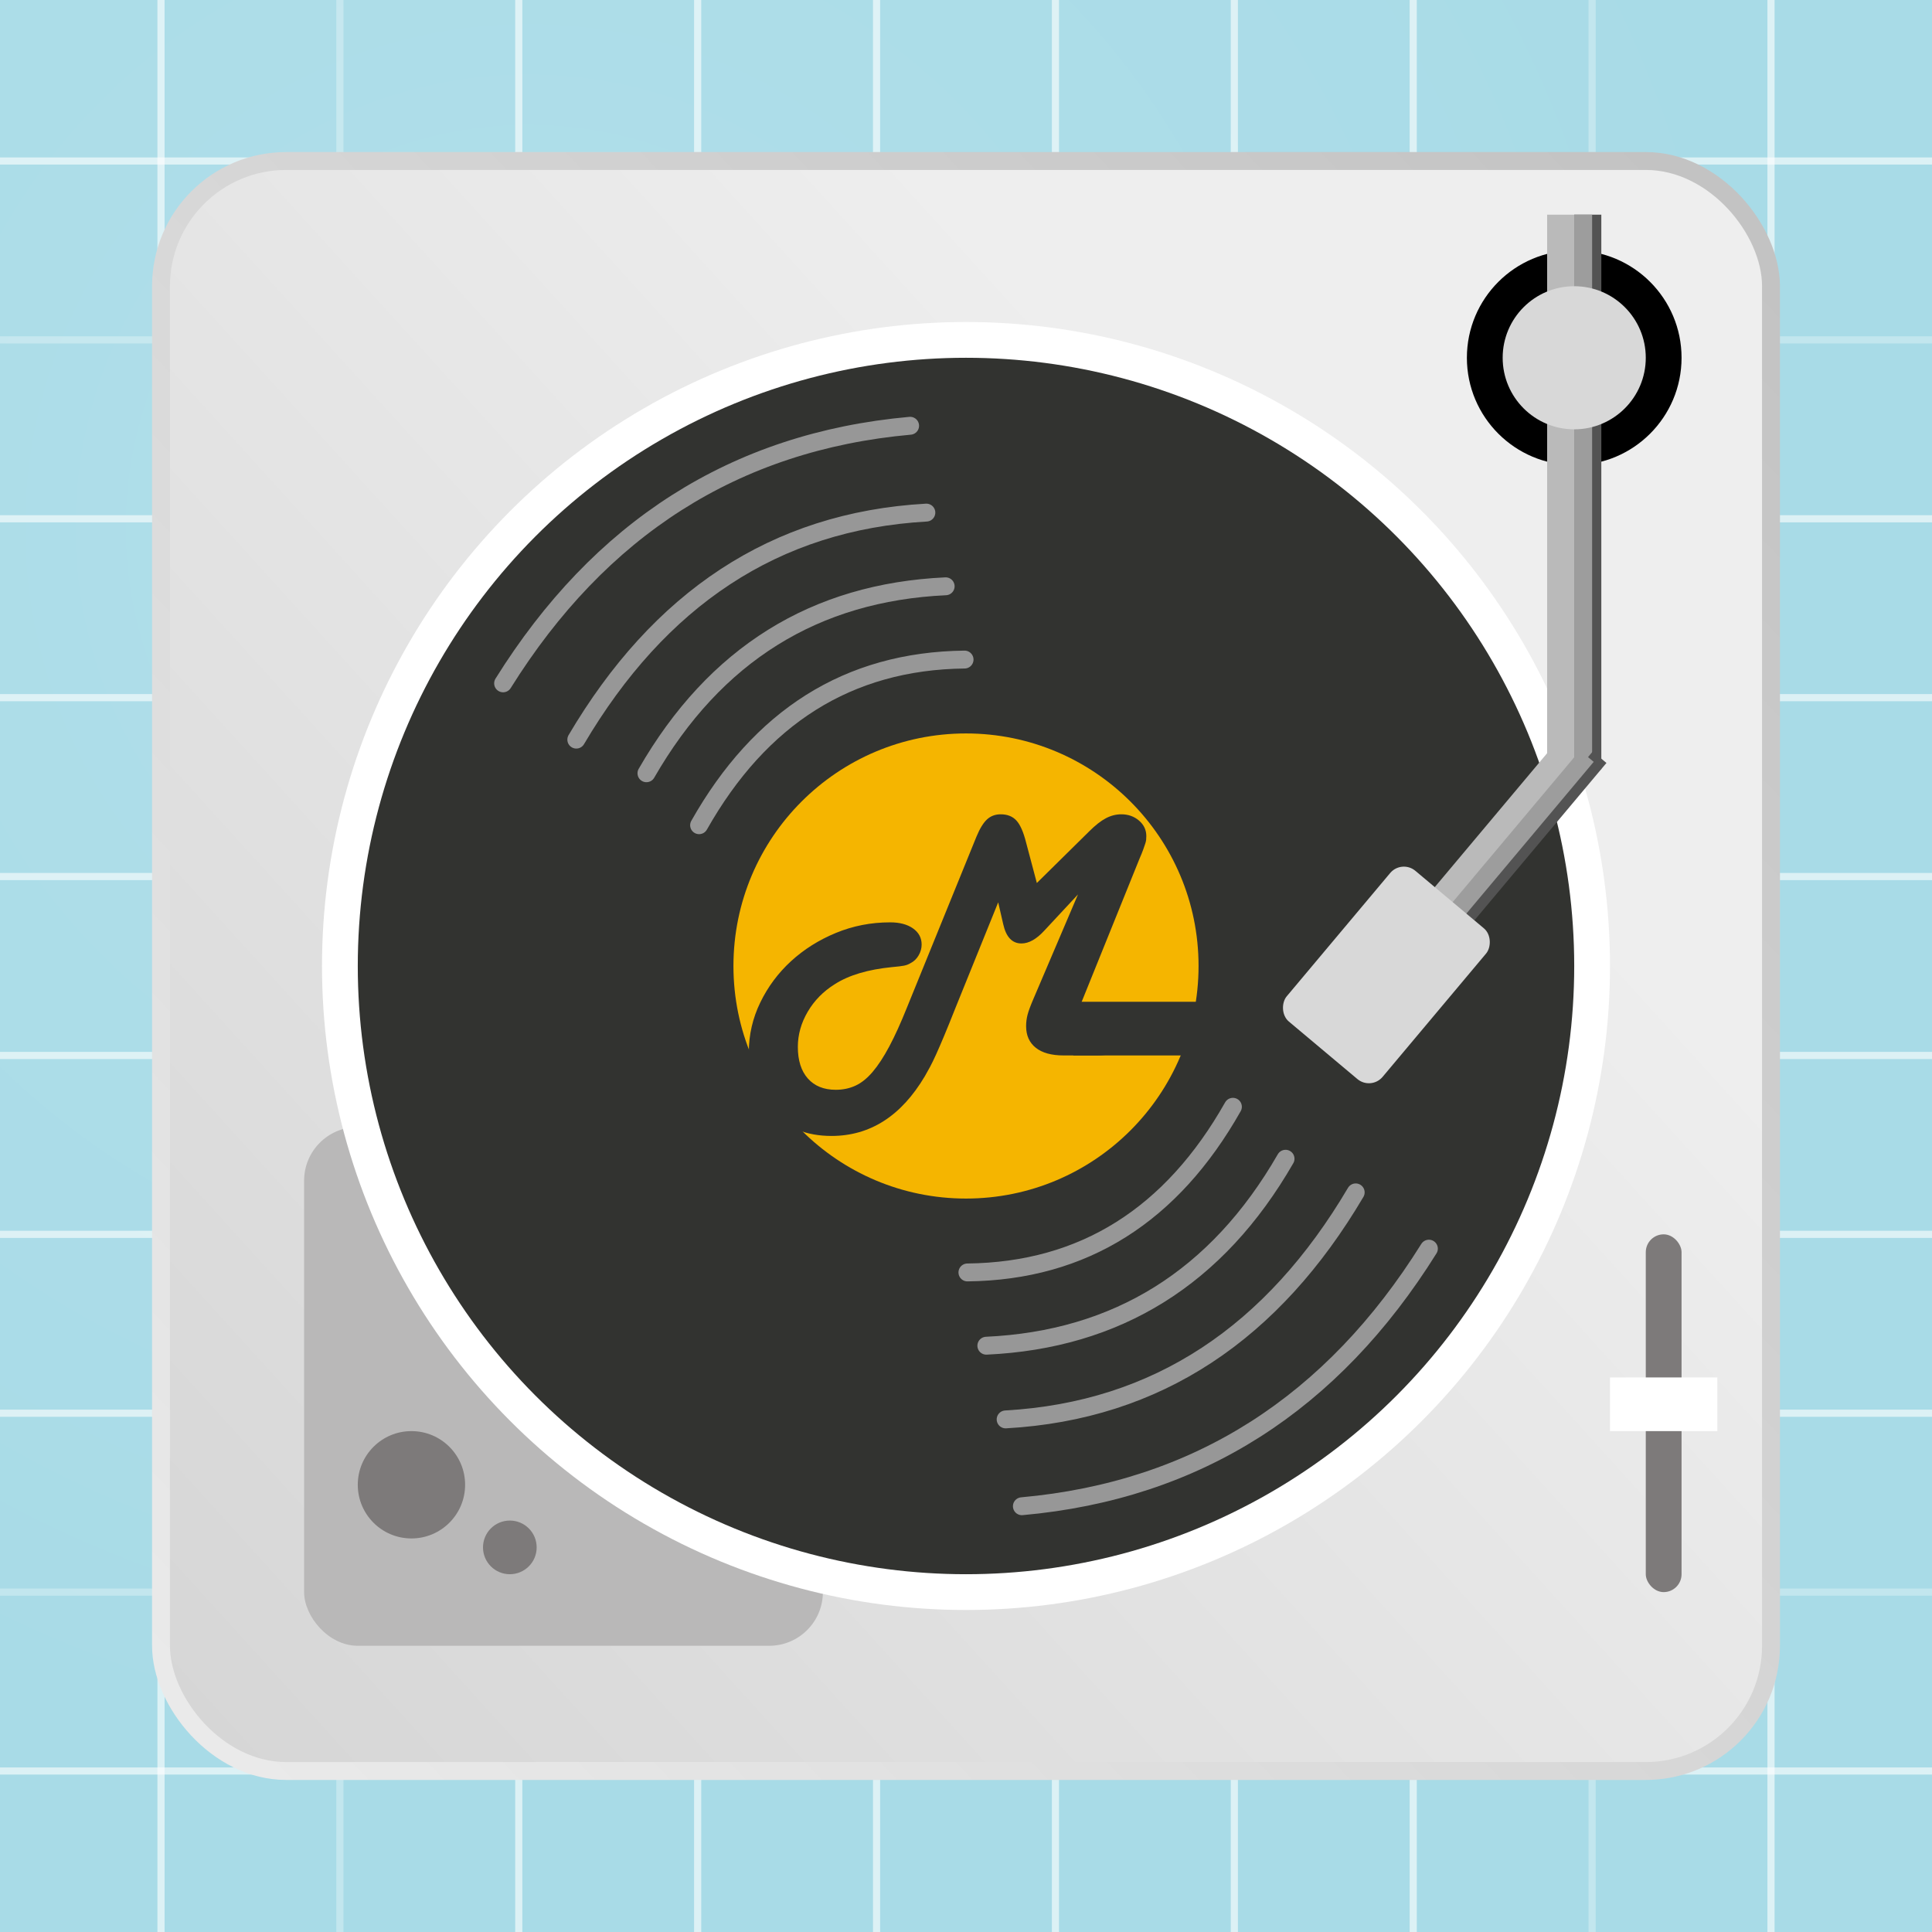 <?xml version="1.0" encoding="UTF-8"?>
<svg width="108px" height="108px" viewBox="0 0 108 108" version="1.1" xmlns="http://www.w3.org/2000/svg" xmlns:xlink="http://www.w3.org/1999/xlink">
    <title>adaptive-icon</title>
    <defs>
        <radialGradient cx="27.538%" cy="27.486%" fx="27.538%" fy="27.486%" r="65.878%" id="radialGradient-1">
            <stop stop-color="#FFFFFF" stop-opacity="0.1" offset="0%"></stop>
            <stop stop-color="#FFFFFF" stop-opacity="0" offset="100%"></stop>
        </radialGradient>
        <linearGradient x1="75.471%" y1="31.471%" x2="0%" y2="100%" id="linearGradient-2">
            <stop stop-color="#EEEEEE" offset="0%"></stop>
            <stop stop-color="#D5D5D5" offset="100%"></stop>
        </linearGradient>
        <linearGradient x1="100%" y1="3.211%" x2="0%" y2="97.832%" id="linearGradient-3">
            <stop stop-color="#C2C2C2" offset="0%"></stop>
            <stop stop-color="#EBEBEB" offset="100%"></stop>
        </linearGradient>
    </defs>
    <g id="adaptive-icon" stroke="none" stroke-width="1" fill="none" fill-rule="evenodd">
        <g>
            <g id="background">
                <rect id="base" fill="#A8DBE7" x="0" y="0" width="108" height="108"></rect>
                <g id="blueprint" stroke="#FFFFFF" stroke-width="0.4">
                    <line x1="99" y1="0" x2="99" y2="108" id="Path-2" stroke-opacity="0.6"></line>
                    <line x1="89" y1="0" x2="89" y2="108" id="Path-2" stroke-opacity="0.3"></line>
                    <line x1="79" y1="0" x2="79" y2="108" id="Path-2" stroke-opacity="0.6"></line>
                    <line x1="69" y1="0" x2="69" y2="108" id="Path-2" stroke-opacity="0.6"></line>
                    <line x1="59" y1="0" x2="59" y2="108" id="Path-2" stroke-opacity="0.6"></line>
                    <line x1="49" y1="0" x2="49" y2="108" id="Path-2" stroke-opacity="0.6"></line>
                    <line x1="39" y1="0" x2="39" y2="108" id="Path-2" stroke-opacity="0.6"></line>
                    <line x1="29" y1="0" x2="29" y2="108" id="Path-2" stroke-opacity="0.6"></line>
                    <line x1="19" y1="0" x2="19" y2="108" id="Path-2" stroke-opacity="0.3"></line>
                    <line x1="9" y1="0" x2="9" y2="108" id="Path-2" stroke-opacity="0.6"></line>
                    <line x1="54" y1="45" x2="54" y2="153" id="Path-2" stroke-opacity="0.6" transform="translate(54, 99) rotate(-90) translate(-54, -99) "></line>
                    <line x1="54" y1="35" x2="54" y2="143" id="Path-2" stroke-opacity="0.3" transform="translate(54, 89) rotate(-90) translate(-54, -89) "></line>
                    <line x1="54" y1="25" x2="54" y2="133" id="Path-2" stroke-opacity="0.6" transform="translate(54, 79) rotate(-90) translate(-54, -79) "></line>
                    <line x1="54" y1="15" x2="54" y2="123" id="Path-2" stroke-opacity="0.6" transform="translate(54, 69) rotate(-90) translate(-54, -69) "></line>
                    <line x1="54" y1="5" x2="54" y2="113" id="Path-2" stroke-opacity="0.6" transform="translate(54, 59) rotate(-90) translate(-54, -59) "></line>
                    <line x1="54" y1="-5" x2="54" y2="103" id="Path-2" stroke-opacity="0.6" transform="translate(54, 49) rotate(-90) translate(-54, -49) "></line>
                    <line x1="54" y1="-15" x2="54" y2="93" id="Path-2" stroke-opacity="0.6" transform="translate(54, 39) rotate(-90) translate(-54, -39) "></line>
                    <line x1="54" y1="-25" x2="54" y2="83" id="Path-2" stroke-opacity="0.6" transform="translate(54, 29) rotate(-90) translate(-54, -29) "></line>
                    <line x1="54" y1="-35" x2="54" y2="73" id="Path-2" stroke-opacity="0.3" transform="translate(54, 19) rotate(-90) translate(-54, -19) "></line>
                    <line x1="54" y1="-45" x2="54" y2="63" id="Path-2" stroke-opacity="0.6" transform="translate(54, 9) rotate(-90) translate(-54, -9) "></line>
                </g>
            </g>
            <g id="foreground" fill="url(#radialGradient-1)">
                <rect id="finish" x="0" y="0" width="108" height="108"></rect>
            </g>
        </g>
        <rect id="Rectangle" stroke="url(#linearGradient-3)" fill="url(#linearGradient-2)" x="9" y="9" width="90" height="90" rx="7"></rect>
        <rect id="Rectangle" fill="#7D7A7A" x="92" y="69" width="2" height="20" rx="1"></rect>
        <rect id="Rectangle" fill="#B9B8B8" x="17" y="63" width="29" height="29" rx="3"></rect>
        <circle id="Oval" fill="#7D7A7A" cx="23" cy="83" r="3"></circle>
        <circle id="Oval" fill="#7D7A7A" cx="28.5" cy="86.5" r="1.5"></circle>
        <circle id="Oval" fill="#FFFFFF" cx="54" cy="54" r="36"></circle>
        <circle id="Oval" fill="#323330" cx="54" cy="54" r="34"></circle>
        <path d="M39,46 C42.512,40.035 47.474,36.96 54,37" id="Line-4" stroke="#979797" stroke-linecap="round" transform="translate(46.5, 41.5) rotate(-1) translate(-46.5, -41.5) "></path>
        <path d="M36,43 C40.007,36.45 45.687,33.143 53,33" id="Line-3" stroke="#979797" stroke-linecap="round" transform="translate(44.5, 38) rotate(-1.534) translate(-44.5, -38) "></path>
        <path d="M32,41 C36.893,33.334 43.486,29.181 52,29" id="Line-2" stroke="#979797" stroke-linecap="round" transform="translate(42, 35) rotate(-2) translate(-42, -35) "></path>
        <path d="M28,38 C33.537,29.469 41.155,24.713 51,24" id="Line" stroke="#979797" stroke-linecap="round" transform="translate(39.5, 31) rotate(-1) translate(-39.5, -31) "></path>
        <g id="Group" transform="translate(67, 73) scale(-1, -1) translate(-67, -73) translate(53, 61)" stroke="#979797" stroke-linecap="round">
            <path d="M12,23 C15.512,17.035 20.474,13.96 27,14" id="Line-4" transform="translate(19.5, 18.5) rotate(-1) translate(-19.5, -18.5) "></path>
            <path d="M9,20 C13.007,13.45 18.687,10.143 26,10" id="Line-3" transform="translate(17.5, 15) rotate(-1.534) translate(-17.5, -15) "></path>
            <path d="M5,18 C9.893,10.334 16.486,6.181 25,6" id="Line-2" transform="translate(15, 12) rotate(-2) translate(-15, -12) "></path>
            <path d="M1,15 C6.537,6.469 14.155,1.713 24,1" id="Line" transform="translate(12.5, 8) rotate(-1) translate(-12.5, -8) "></path>
        </g>
        <circle id="Oval" fill="#F5B500" cx="54" cy="54" r="13"></circle>
        <path d="M46.48,63.5 C48.64,63.5 50.38,62.387 51.7,60.16 C51.793,60 51.89,59.827 51.99,59.64 C52.09,59.453 52.203,59.22 52.33,58.94 C52.457,58.66 52.607,58.313 52.78,57.9 C52.953,57.487 53.167,56.96 53.42,56.32 L53.42,56.32 L55.8,50.44 L56.08,51.66 C56.24,52.38 56.58,52.74 57.1,52.74 C57.513,52.74 57.94,52.5 58.38,52.02 L58.38,52.02 L60.26,50 L57.76,55.86 C57.6,56.233 57.493,56.523 57.44,56.73 C57.387,56.937 57.36,57.147 57.36,57.36 C57.36,57.88 57.54,58.283 57.9,58.57 C58.26,58.857 58.78,59 59.46,59 L59.46,59 L61.32,59 C61.893,59 62.337,58.877 62.65,58.63 C62.963,58.383 63.12,58.033 63.12,57.58 C63.12,57.26 63.013,57.027 62.8,56.88 C62.587,56.733 62.247,56.66 61.78,56.66 L61.78,56.66 L60.2,56.66 L63.7,48 C63.793,47.787 63.863,47.613 63.91,47.48 C63.957,47.347 63.993,47.24 64.02,47.16 C64.047,47.08 64.063,47.01 64.07,46.95 C64.077,46.89 64.08,46.82 64.08,46.74 C64.08,46.393 63.943,46.103 63.67,45.87 C63.397,45.637 63.067,45.52 62.68,45.52 C62.387,45.52 62.1,45.593 61.82,45.74 C61.54,45.887 61.227,46.133 60.88,46.48 L60.88,46.48 L57.96,49.36 L57.36,47.1 C57.213,46.513 57.033,46.103 56.82,45.87 C56.607,45.637 56.313,45.52 55.94,45.52 C55.633,45.52 55.377,45.617 55.17,45.81 C54.963,46.003 54.767,46.327 54.58,46.78 L54.58,46.78 L50.7,56.32 C50.353,57.187 50.023,57.913 49.71,58.5 C49.397,59.087 49.087,59.56 48.78,59.92 C48.473,60.28 48.153,60.537 47.82,60.69 C47.487,60.843 47.12,60.92 46.72,60.92 C46.053,60.92 45.533,60.71 45.16,60.29 C44.787,59.87 44.6,59.28 44.6,58.52 C44.6,57.84 44.783,57.187 45.15,56.56 C45.517,55.933 46.02,55.42 46.66,55.02 C47.447,54.513 48.52,54.193 49.88,54.06 C50.187,54.033 50.407,54.007 50.54,53.98 C50.673,53.953 50.793,53.907 50.9,53.84 C51.087,53.747 51.237,53.603 51.35,53.41 C51.463,53.217 51.52,53.013 51.52,52.8 C51.52,52.427 51.36,52.127 51.04,51.9 C50.72,51.673 50.293,51.56 49.76,51.56 C48.693,51.56 47.683,51.757 46.73,52.15 C45.777,52.543 44.94,53.07 44.22,53.73 C43.5,54.39 42.927,55.16 42.5,56.04 C42.073,56.92 41.86,57.847 41.86,58.82 C41.86,59.513 41.97,60.147 42.19,60.72 C42.41,61.293 42.723,61.787 43.13,62.2 C43.537,62.613 44.023,62.933 44.59,63.16 C45.157,63.387 45.787,63.5 46.48,63.5 Z" id="M" fill="#323330" fill-rule="nonzero"></path>
        <rect id="Rectangle" fill="#323330" x="60" y="56" width="17" height="3"></rect>
        <circle id="Oval" fill="#000000" cx="88" cy="20" r="6"></circle>
        <rect id="Rectangle" fill="#535353" x="88" y="12" width="1.515" height="31"></rect>
        <rect id="Rectangle" fill="#BABABA" x="86.485" y="12" width="1.515" height="31"></rect>
        <rect id="Rectangle" fill="#9D9D9D" x="88" y="12" width="1" height="31"></rect>
        <rect id="Rectangle" fill="#535353" transform="translate(83.633, 49.223) rotate(40) translate(-83.633, -49.223) " x="83.133" y="40.223" width="1" height="18"></rect>
        <rect id="Rectangle" fill="#BABABA" transform="translate(81.906, 48.74) rotate(40) translate(-81.906, -48.74) " x="81.149" y="40.24" width="1.515" height="17"></rect>
        <rect id="Rectangle" fill="#9D9D9D" transform="translate(82.828, 49.084) rotate(40) translate(-82.828, -49.084) " x="82.449" y="40.084" width="1" height="18"></rect>
        <rect id="Rectangle" fill="#D8D8D8" transform="translate(77.5, 54.5) rotate(40) translate(-77.5, -54.5) " x="74" y="49" width="7" height="11" rx="1"></rect>
        <circle id="Oval" fill="#D8D8D8" cx="88" cy="20" r="4"></circle>
        <rect id="Rectangle" fill="#FFFFFF" x="90" y="77" width="6" height="3"></rect>
    </g>
</svg>